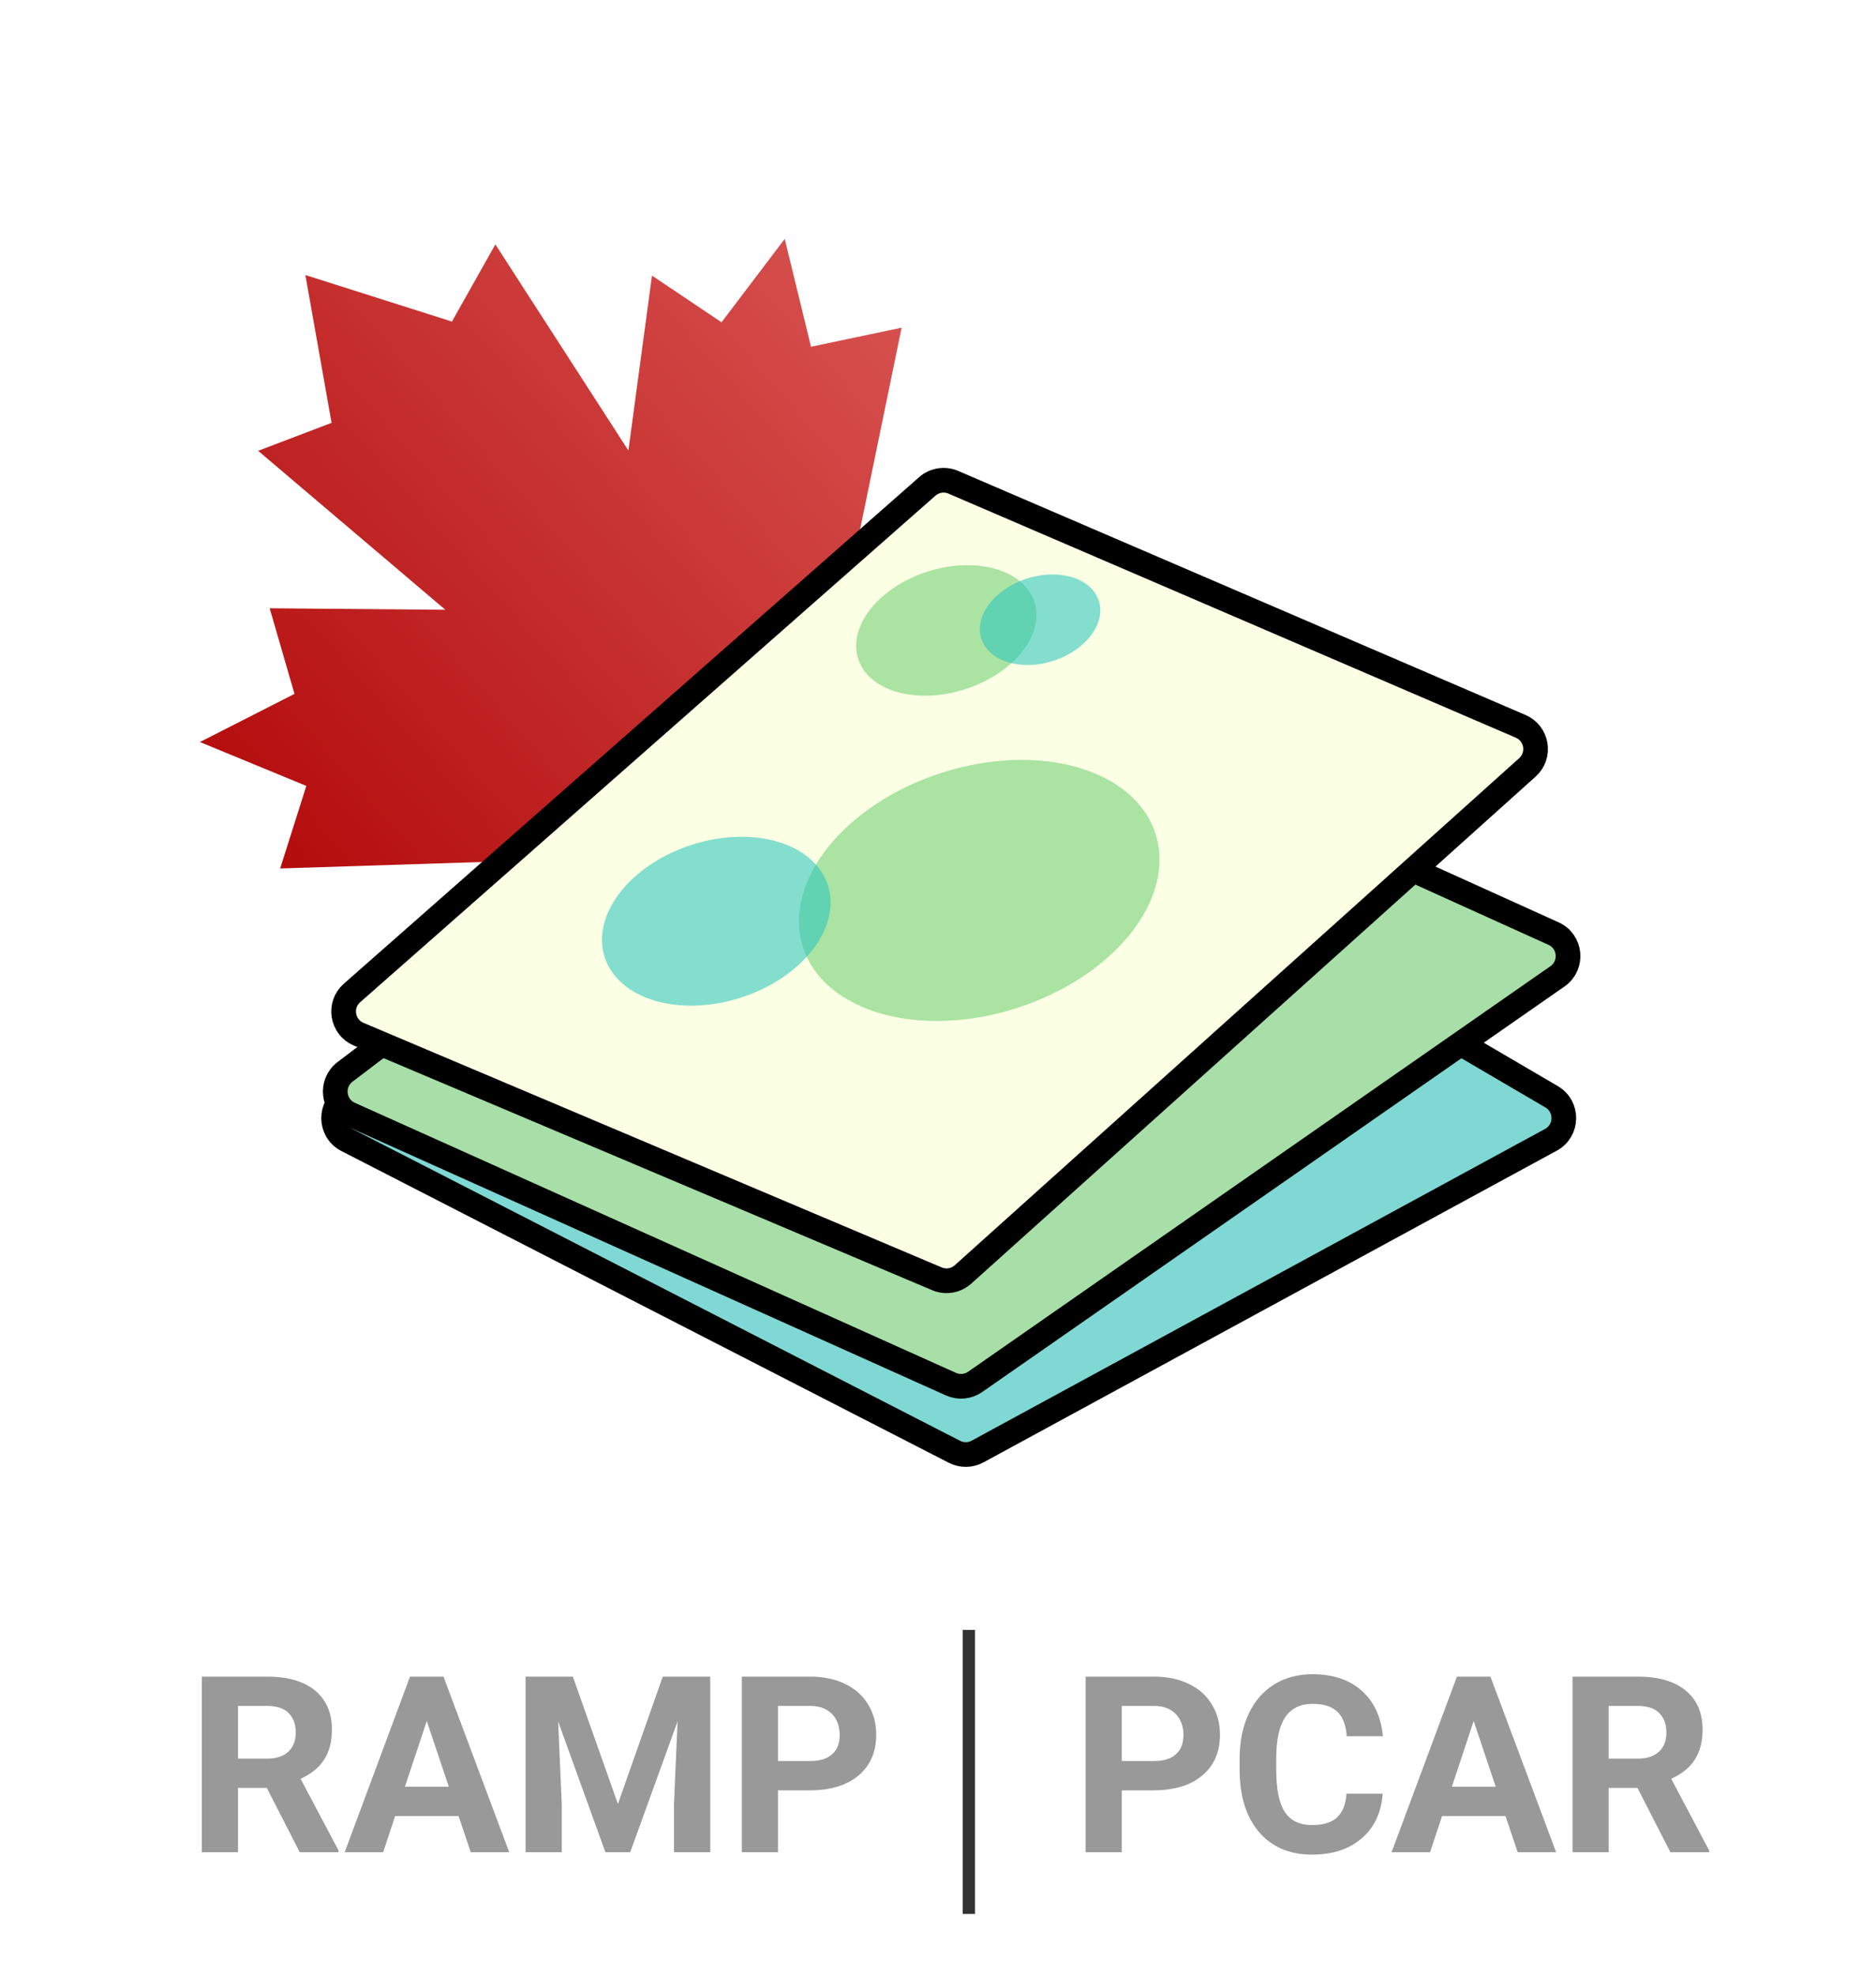 <svg width="152" height="160" viewBox="0 0 152 160" fill="none" xmlns="http://www.w3.org/2000/svg">
<g filter="url(#filter0_d)">
<path d="M26.864 34.243L20.916 36.509L36.084 49.383L21.851 49.261L23.86 56.193L16.199 60.094L24.819 63.647L22.701 70.332L42.385 69.702L47.258 75.305L58.188 62.828L68.329 74.488L71.557 71.68L61.511 59.938L73.739 52.272L68.912 46.63L73.054 26.536L65.71 28.081L63.581 19.349L58.461 26.099L52.826 22.32L50.914 36.484L40.136 19.792L36.618 26.043L24.743 22.275L26.864 34.243Z" fill="url(#paint0_linear)"/>
</g>
<path d="M77.281 61.607L28.064 88.797C26.662 89.571 26.693 91.596 28.118 92.327L77.337 117.575C77.924 117.877 78.624 117.868 79.204 117.553L125.661 92.306C127.03 91.562 127.061 89.609 125.717 88.822L79.258 61.632C78.649 61.276 77.898 61.266 77.281 61.607Z" fill="#7FD8D3" stroke="black" stroke-width="2"/>
<g filter="url(#filter1_d)">
<path d="M72.795 48.742L27.954 82.807C26.745 83.725 26.96 85.602 28.344 86.224L77.049 108.094C77.69 108.381 78.435 108.312 79.011 107.911L126.191 75.069C127.465 74.182 127.288 72.245 125.873 71.606L74.829 48.513C74.16 48.21 73.379 48.298 72.795 48.742Z" fill="#A8DEA8"/>
<path d="M72.795 48.742L27.954 82.807C26.745 83.725 26.96 85.602 28.344 86.224L77.049 108.094C77.69 108.381 78.435 108.312 79.011 107.911L126.191 75.069C127.465 74.182 127.288 72.245 125.873 71.606L74.829 48.513C74.16 48.21 73.379 48.298 72.795 48.742Z" stroke="black" stroke-width="2"/>
</g>
<g filter="url(#filter2_d)">
<path d="M75.132 35.393L28.521 76.414C27.414 77.388 27.705 79.183 29.063 79.757L75.912 99.563C76.626 99.865 77.45 99.727 78.027 99.209L123.755 58.147C124.841 57.172 124.55 55.398 123.208 54.822L77.244 35.057C76.534 34.752 75.712 34.883 75.132 35.393Z" fill="#FBFFE4"/>
<path d="M75.132 35.393L28.521 76.414C27.414 77.388 27.705 79.183 29.063 79.757L75.912 99.563C76.626 99.865 77.45 99.727 78.027 99.209L123.755 58.147C124.841 57.172 124.55 55.398 123.208 54.822L77.244 35.057C76.534 34.752 75.712 34.883 75.132 35.393Z" stroke="black" stroke-width="2"/>
</g>
<ellipse cx="76.671" cy="51.056" rx="7.5" ry="5" transform="rotate(-17.827 76.671 51.056)" fill="#7AD27A" fill-opacity="0.62"/>
<ellipse cx="79.341" cy="72.112" rx="15" ry="10" transform="rotate(-17.827 79.341 72.112)" fill="#7AD27A" fill-opacity="0.62"/>
<ellipse cx="84.27" cy="50.188" rx="5" ry="3.5" transform="rotate(-17.827 84.27 50.188)" fill="#2EC7BD" fill-opacity="0.58"/>
<ellipse cx="58.034" cy="74.605" rx="9.5" ry="6.5" transform="rotate(-17.827 58.034 74.605)" fill="#2EC7BD" fill-opacity="0.58"/>
<path d="M21.619 144.795H19.285V150H16.355V135.781H21.639C23.318 135.781 24.614 136.156 25.525 136.904C26.437 137.653 26.893 138.711 26.893 140.078C26.893 141.048 26.681 141.859 26.258 142.51C25.841 143.154 25.206 143.669 24.354 144.053L27.43 149.863V150H24.285L21.619 144.795ZM19.285 142.422H21.648C22.384 142.422 22.954 142.236 23.357 141.865C23.761 141.488 23.963 140.97 23.963 140.312C23.963 139.642 23.771 139.115 23.387 138.73C23.009 138.346 22.426 138.154 21.639 138.154H19.285V142.422ZM37.156 147.07H32.02L31.043 150H27.928L33.221 135.781H35.935L41.258 150H38.143L37.156 147.07ZM32.81 144.697H36.365L34.578 139.375L32.81 144.697ZM46.414 135.781L50.066 146.094L53.699 135.781H57.547V150H54.607V146.113L54.9 139.404L51.062 150H49.051L45.223 139.414L45.516 146.113V150H42.586V135.781H46.414ZM63.035 144.99V150H60.105V135.781H65.652C66.72 135.781 67.658 135.977 68.465 136.367C69.279 136.758 69.904 137.314 70.34 138.037C70.776 138.753 70.994 139.57 70.994 140.488C70.994 141.881 70.516 142.982 69.559 143.789C68.608 144.59 67.29 144.99 65.603 144.99H63.035ZM63.035 142.617H65.652C66.427 142.617 67.016 142.435 67.42 142.07C67.83 141.706 68.035 141.185 68.035 140.508C68.035 139.811 67.83 139.248 67.42 138.818C67.01 138.389 66.443 138.167 65.721 138.154H63.035V142.617ZM90.887 144.99V150H87.957V135.781H93.504C94.572 135.781 95.509 135.977 96.316 136.367C97.13 136.758 97.755 137.314 98.191 138.037C98.628 138.753 98.846 139.57 98.846 140.488C98.846 141.881 98.367 142.982 97.41 143.789C96.46 144.59 95.141 144.99 93.455 144.99H90.887ZM90.887 142.617H93.504C94.279 142.617 94.868 142.435 95.272 142.07C95.682 141.706 95.887 141.185 95.887 140.508C95.887 139.811 95.682 139.248 95.272 138.818C94.861 138.389 94.295 138.167 93.572 138.154H90.887V142.617ZM112.029 145.264C111.919 146.794 111.352 147.998 110.33 148.877C109.314 149.756 107.973 150.195 106.307 150.195C104.484 150.195 103.048 149.583 102 148.359C100.958 147.129 100.438 145.443 100.438 143.301V142.432C100.438 141.064 100.678 139.86 101.16 138.818C101.642 137.777 102.329 136.979 103.221 136.426C104.119 135.866 105.161 135.586 106.346 135.586C107.986 135.586 109.308 136.025 110.311 136.904C111.313 137.783 111.893 139.017 112.049 140.605H109.119C109.048 139.687 108.79 139.023 108.348 138.613C107.911 138.197 107.244 137.988 106.346 137.988C105.369 137.988 104.637 138.34 104.148 139.043C103.667 139.74 103.419 140.824 103.406 142.295V143.369C103.406 144.906 103.637 146.029 104.1 146.738C104.568 147.448 105.304 147.803 106.307 147.803C107.212 147.803 107.885 147.598 108.328 147.187C108.777 146.771 109.035 146.13 109.1 145.264H112.029ZM121.98 147.07H116.844L115.867 150H112.752L118.045 135.781H120.76L126.082 150H122.967L121.98 147.07ZM117.635 144.697H121.189L119.402 139.375L117.635 144.697ZM132.674 144.795H130.34V150H127.41V135.781H132.693C134.373 135.781 135.669 136.156 136.58 136.904C137.492 137.653 137.947 138.711 137.947 140.078C137.947 141.048 137.736 141.859 137.312 142.51C136.896 143.154 136.261 143.669 135.408 144.053L138.484 149.863V150H135.34L132.674 144.795ZM130.34 142.422H132.703C133.439 142.422 134.008 142.236 134.412 141.865C134.816 141.488 135.018 140.97 135.018 140.312C135.018 139.642 134.826 139.115 134.441 138.73C134.064 138.346 133.481 138.154 132.693 138.154H130.34V142.422Z" fill="grey" fill-opacity="0.8"/>
<line x1="78.5" y1="155" x2="78.5" y2="132" stroke="#333333"/>
<defs>
<filter id="filter0_d" x="14.199" y="17.349" width="61.54" height="59.956" filterUnits="userSpaceOnUse" color-interpolation-filters="sRGB">
<feFlood flood-opacity="0" result="BackgroundImageFix"/>
<feColorMatrix in="SourceAlpha" type="matrix" values="0 0 0 0 0 0 0 0 0 0 0 0 0 0 0 0 0 0 127 0"/>
<feOffset/>
<feGaussianBlur stdDeviation="1"/>
<feColorMatrix type="matrix" values="0 0 0 0 0 0 0 0 0 0 0 0 0 0 0 0 0 0 0.25 0"/>
<feBlend mode="normal" in2="BackgroundImageFix" result="effect1_dropShadow"/>
<feBlend mode="normal" in="SourceGraphic" in2="effect1_dropShadow" result="shape"/>
</filter>
<filter id="filter1_d" x="21.665" y="39.787" width="110.645" height="80.707" filterUnits="userSpaceOnUse" color-interpolation-filters="sRGB">
<feFlood flood-opacity="0" result="BackgroundImageFix"/>
<feColorMatrix in="SourceAlpha" type="matrix" values="0 0 0 0 0 0 0 0 0 0 0 0 0 0 0 0 0 0 127 0"/>
<feOffset dy="4"/>
<feColorMatrix type="matrix" values="0 0 0 0 0 0 0 0 0 0 0 0 0 0 0 0 0 0 0.25 0"/>
<feBlend mode="normal" in2="BackgroundImageFix" result="effect1_dropShadow"/>
<feBlend mode="normal" in="SourceGraphic" in2="effect1_dropShadow" result="shape"/>
</filter>
<filter id="filter2_d" x="18.48" y="21.576" width="115.394" height="95.717" filterUnits="userSpaceOnUse" color-interpolation-filters="sRGB">
<feFlood flood-opacity="0" result="BackgroundImageFix"/>
<feColorMatrix in="SourceAlpha" type="matrix" values="0 0 0 0 0 0 0 0 0 0 0 0 0 0 0 0 0 0 127 0"/>
<feOffset dy="4"/>
<feColorMatrix type="matrix" values="0 0 0 0 0 0 0 0 0 0 0 0 0 0 0 0 0 0 0.25 0"/>
<feBlend mode="normal" in2="BackgroundImageFix" result="effect1_dropShadow"/>
<feBlend mode="normal" in="SourceGraphic" in2="effect1_dropShadow" result="shape"/>
</filter>
<linearGradient id="paint0_linear" x1="21.838" y1="69.754" x2="72.017" y2="25.381" gradientUnits="userSpaceOnUse">
<stop stop-color="#B40C0D"/>
<stop offset="1" stop-color="#D6504E"/>
</linearGradient>
</defs>
</svg>
